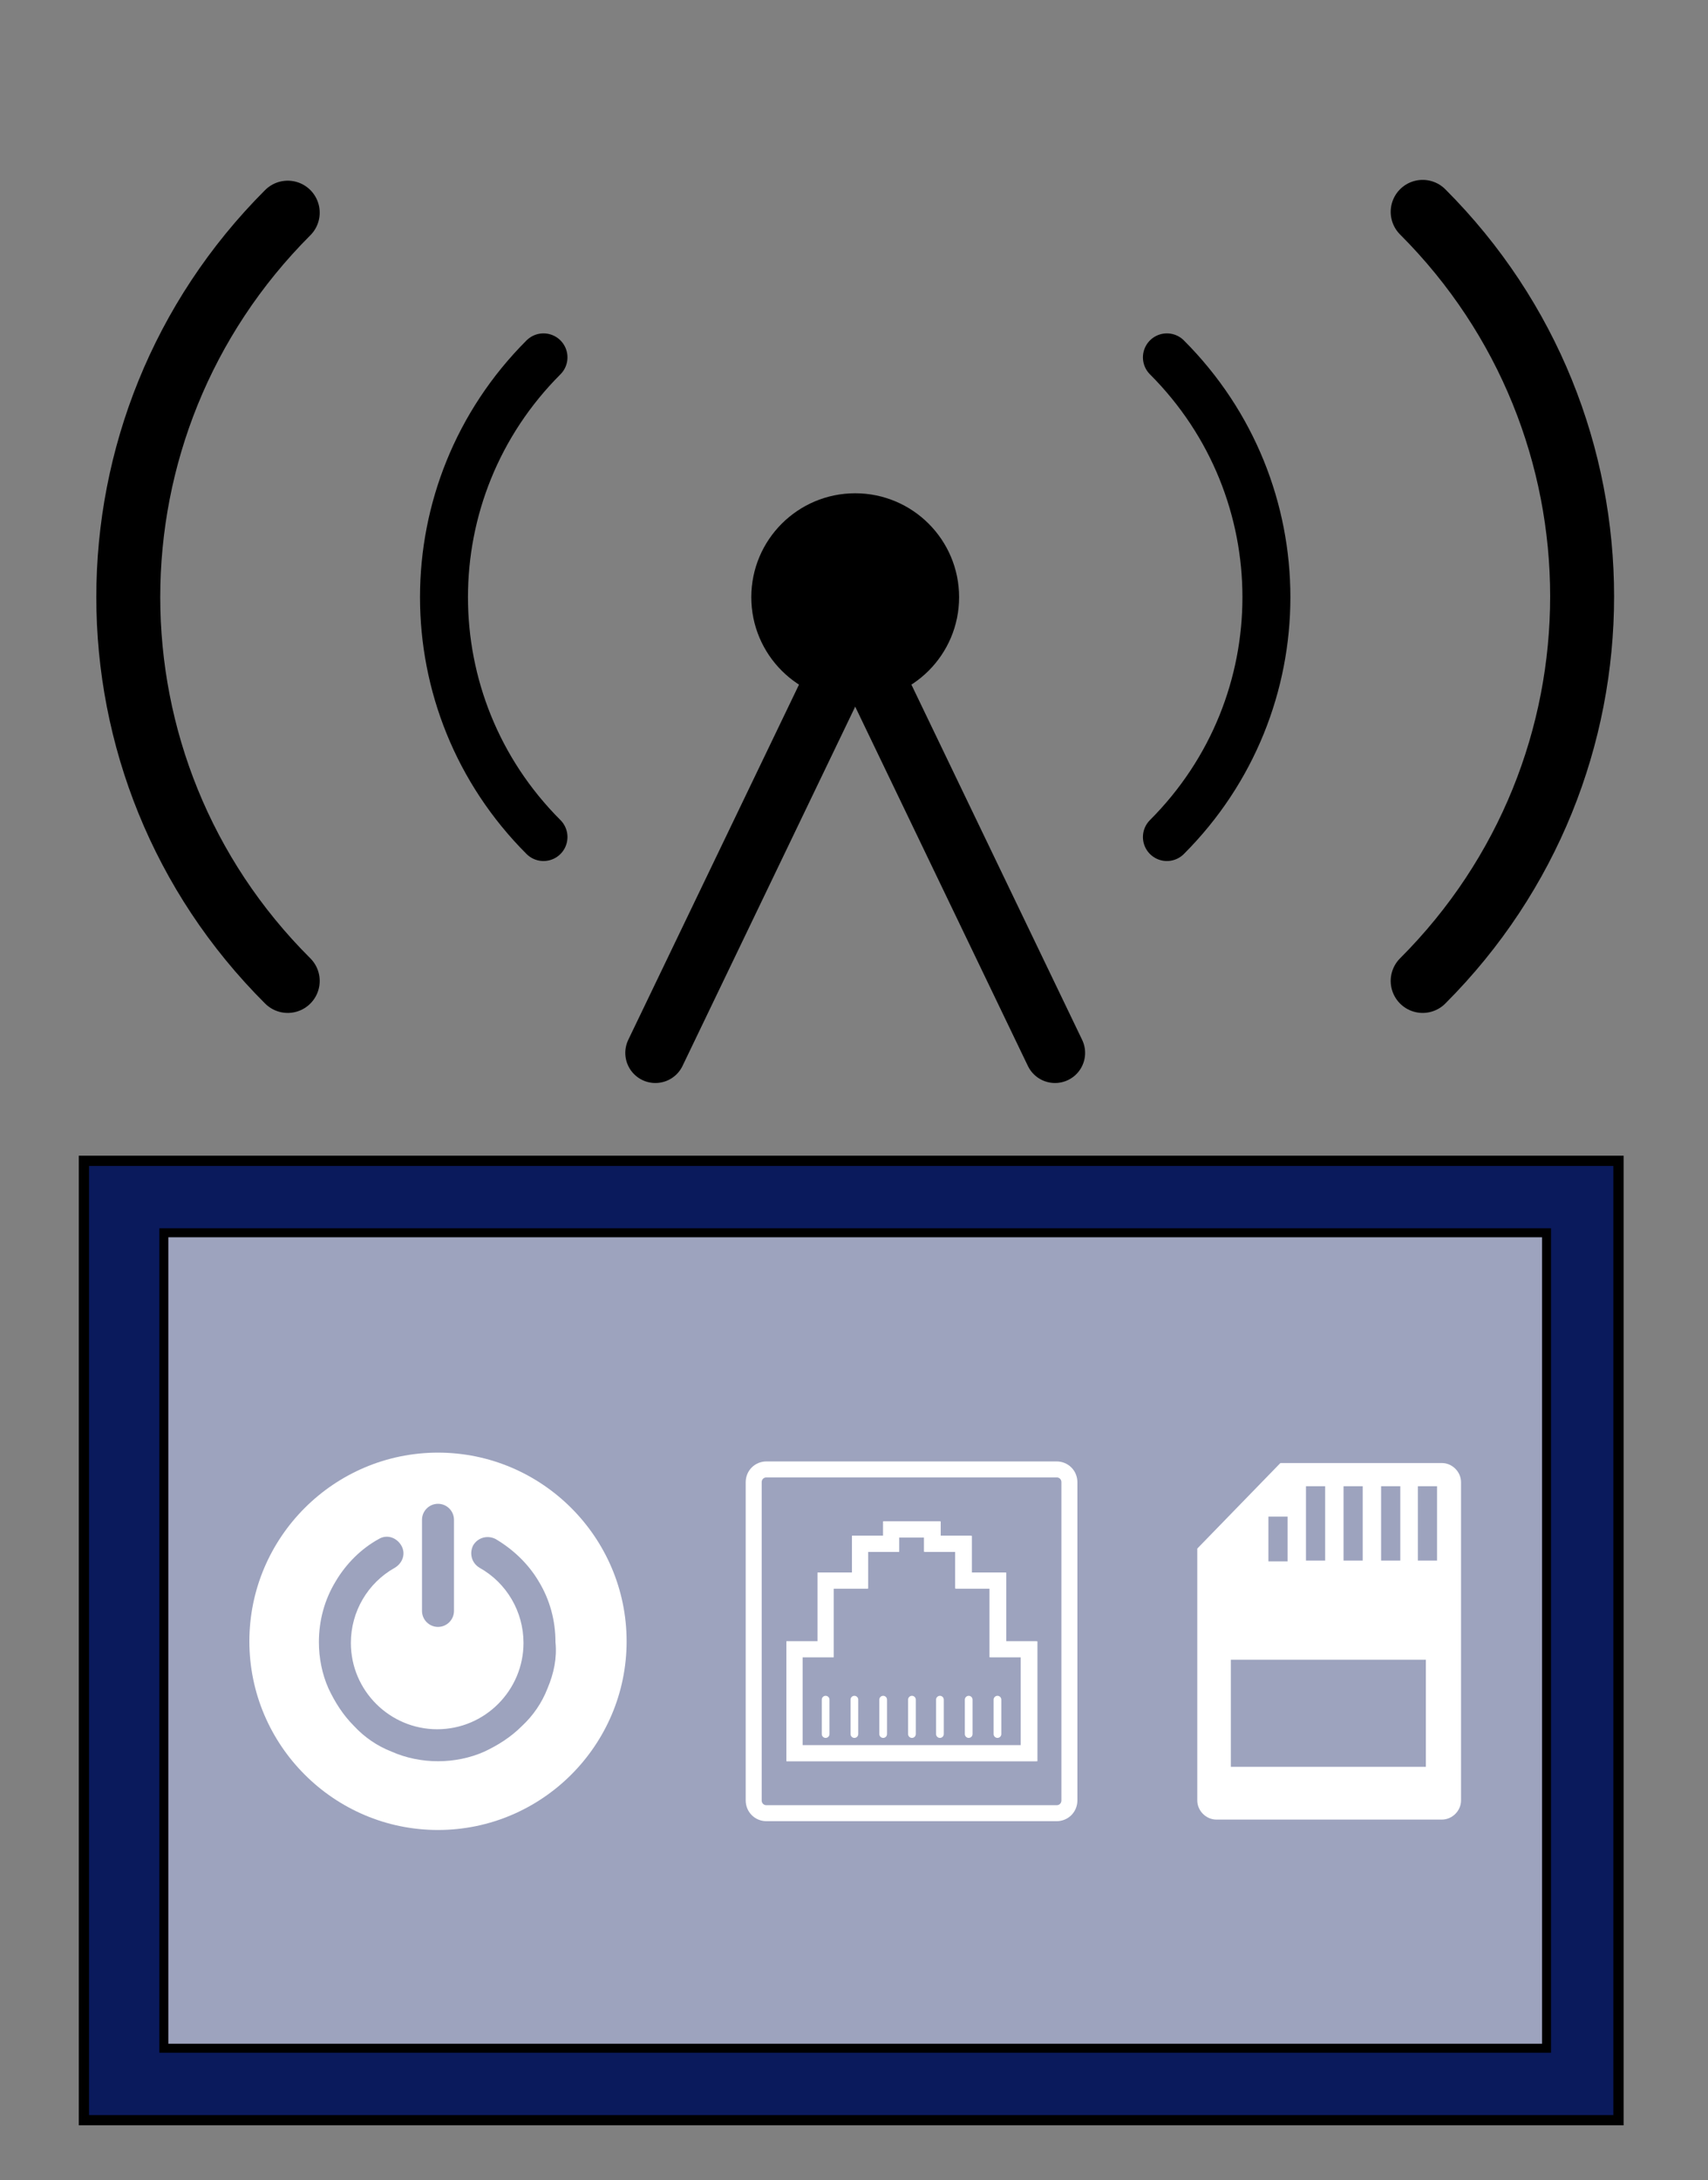 <?xml version="1.0" encoding="utf-8"?>
<!-- Generator: Adobe Illustrator 22.0.0, SVG Export Plug-In . SVG Version: 6.00 Build 0)  -->
<svg version="1.1" id="Layer_1" xmlns="http://www.w3.org/2000/svg" xmlns:xlink="http://www.w3.org/1999/xlink" x="0px" y="0px"
	 viewBox="0 0 213.7 272.7" style="enable-background:new 0 0 213.7 272.7;" xml:space="preserve">
<rect x="0" y="0" width="213.7" height="272.7" fill="#808080" stroke="none"/>
<style type="text/css">
	.st0{fill:#9DA3BE;stroke:#000000;stroke-width:0.5;stroke-miterlimit:10;}
	.st1{fill:#0A1A5C;}
	.st2{fill:#9DA3BE;}
	.st3{fill:#FFFFFF;stroke:#000000;stroke-width:0.5;stroke-miterlimit:10;}
	.st4{fill:none;stroke:#000000;stroke-miterlimit:10;}
	.st5{fill:#9DA3BE;stroke:#000000;stroke-width:0.659;stroke-miterlimit:10;}
	.st6{fill:#999999;stroke:#000000;stroke-width:0.25;stroke-miterlimit:10;}
	.st7{fill:#0A1A5C;stroke:#000000;stroke-width:0.5;stroke-miterlimit:10;}
	.st8{fill:none;stroke:#231F20;stroke-width:0.339;stroke-miterlimit:10;}
	.st9{fill:#FFFFFF;stroke:#231F20;stroke-width:0.339;stroke-miterlimit:10;}
	.st10{fill:#CCCCCC;}
	.st11{fill:#AAAAAA;stroke:#231F20;stroke-width:0.339;stroke-miterlimit:10;}
	.st12{fill:none;stroke:#FFFFFF;stroke-width:3;stroke-miterlimit:10;}
	.st13{fill:none;}
	.st14{fill:#FFFFFF;}
	.st15{fill:none;stroke:#FFFFFF;stroke-width:5;stroke-linecap:round;stroke-miterlimit:10;}
	.st16{fill:none;stroke:#FFFFFF;stroke-width:5;stroke-linecap:round;stroke-miterlimit:10;stroke-dasharray:15.667,15.667;}
	.st17{fill:#0A1A5C;stroke:#000000;stroke-width:0.974;stroke-miterlimit:10;}
	.st18{fill:#CCCCCC;stroke:#000000;stroke-width:0.5;stroke-miterlimit:10;}
	.st19{fill:#F37021;}
	.st20{fill:#9DA3BE;stroke:#000000;stroke-width:0.974;stroke-miterlimit:10;}
	.st21{fill:none;stroke:#FFFFFF;stroke-width:2;stroke-miterlimit:10;}
	.st22{fill:#9DA3BE;stroke:#000000;stroke-width:0.477;stroke-miterlimit:10;}
	.st23{fill:#9DA3BE;stroke:#000000;stroke-width:0.537;stroke-miterlimit:10;}
	.st24{fill:#0A1A5C;stroke:#000000;stroke-miterlimit:10;}
	.st25{fill:#0A1A5C;stroke:#000000;stroke-width:1.364;stroke-miterlimit:10;}
	.st26{fill:#9DA3BE;stroke:#000000;stroke-miterlimit:10;}
	.st27{fill:#0A1A5C;stroke:#000000;stroke-width:1.282;stroke-miterlimit:10;}
	.st28{fill:#9DA3BE;stroke:#000000;stroke-width:1.122;stroke-miterlimit:10;}
	.st29{fill:none;stroke:#000000;stroke-width:7.532;stroke-linecap:round;stroke-miterlimit:10;}
	.st30{stroke:#000000;stroke-width:6;stroke-linecap:round;stroke-miterlimit:10;}
	.st31{fill:none;stroke:#000000;stroke-width:8;stroke-linecap:round;stroke-miterlimit:10;}
	.st32{fill:none;stroke:#000000;stroke-width:6;stroke-linecap:round;stroke-miterlimit:10;}
	.st33{fill:none;stroke:#FFFFFF;stroke-width:2;stroke-linecap:round;stroke-miterlimit:10;}
	.st34{fill:none;stroke:#FFFFFF;stroke-width:0.965;stroke-linecap:round;stroke-miterlimit:10;}
	.st35{fill:none;stroke:#0A1A5C;stroke-width:3.93;stroke-miterlimit:10;}
	.st36{opacity:0.6;fill:#0A1A5C;}
	.st37{fill:none;stroke:#000000;stroke-width:2;stroke-miterlimit:10;}
	.st38{fill:#0A1A5C;stroke:#000000;stroke-width:0.634;stroke-miterlimit:10;}
	.st39{opacity:0.8;fill:#0A1A5C;stroke:#000000;stroke-width:0.469;stroke-miterlimit:10;}
	.st40{opacity:0.8;fill:#0A1A5C;stroke:#000000;stroke-width:0.541;stroke-miterlimit:10;}
	.st41{fill:#0A1A5C;stroke:#000000;stroke-width:0.469;stroke-miterlimit:10;}
	.st42{fill:#9DA3BE;stroke:#000000;stroke-width:0.21;stroke-miterlimit:10;}
	.st43{fill:#9DA3BE;stroke:#000000;stroke-width:0.21;stroke-miterlimit:10;}
	.st44{fill:#9DA3BE;stroke:#000000;stroke-width:0.272;stroke-miterlimit:10;}
	.st45{fill:#9DA3BE;stroke:#000000;stroke-width:0.218;stroke-miterlimit:10;}
	.st46{fill:#0A195C;}
	.st47{fill:none;stroke:#FFFFFF;stroke-width:1.016;stroke-linecap:round;stroke-linejoin:round;stroke-miterlimit:10;}
	.st48{fill:#F26F21;}
	.st49{display:none;}
	.st50{display:inline;fill:#012169;}
	.st51{display:inline;}
	.st52{fill:#C8102E;}
	.st53{display:inline;fill-rule:evenodd;clip-rule:evenodd;fill:#E21936;}
	.st54{display:inline;fill-rule:evenodd;clip-rule:evenodd;fill:#FFD200;}
	.st55{display:inline;fill:#0A1A5C;}
	.st56{display:inline;fill:#0A1A5C;stroke:#000000;stroke-width:2.020941e-02;stroke-miterlimit:10;}
	
		.st57{display:inline;fill:none;stroke:#0A1A5C;stroke-width:1.127;stroke-linecap:round;stroke-linejoin:round;stroke-miterlimit:10;}
	.st58{fill:none;stroke:#F37021;stroke-width:4;stroke-miterlimit:10;}
	.st59{fill:none;stroke:#CCCCCC;stroke-miterlimit:10;}
	.st60{fill:none;stroke:#CCCCCC;stroke-width:0.969;stroke-miterlimit:10;}
	.st61{fill:#FFFFFF;stroke:#CCCCCC;stroke-width:0.956;stroke-miterlimit:10;}
	.st62{fill:none;stroke:#CCCCCC;stroke-width:0.95;stroke-miterlimit:10;}
	.st63{fill:#999999;stroke:#CCCCCC;stroke-width:0.587;stroke-miterlimit:10;}
	.st64{fill:#CCCCCC;stroke:#CCCCCC;stroke-width:0.956;stroke-miterlimit:10;}
	.st65{fill-rule:evenodd;clip-rule:evenodd;fill:#FFFFFF;}
	.st66{fill:#FFFFFF;stroke:#FFFFFF;stroke-miterlimit:10;}
	.st67{fill:#FFFFFF;stroke:#FFFFFF;stroke-width:0.326;stroke-miterlimit:10;}
	.st68{fill-rule:evenodd;clip-rule:evenodd;fill:#0A1A5C;}
	.st69{fill:#FFFFFE;}
	.st70{fill:#AAAAAA;}
	.st71{fill:#E2E2E2;}
	.st72{fill:#565656;}
	.st73{opacity:0.8;fill:#0A1A5C;}
	.st74{fill:#FFFFFF;stroke:#0A1A5C;stroke-width:1.773;stroke-miterlimit:10;}
	.st75{fill:#9DA3BE;stroke:#000000;stroke-width:0.189;stroke-miterlimit:10;}
	.st76{fill:#FFFFFF;stroke:#000000;stroke-width:0.189;stroke-miterlimit:10;}
	.st77{fill:none;stroke:#000000;stroke-width:0.379;stroke-miterlimit:10;}
	.st78{fill:#9DA3BE;stroke:#000000;stroke-width:0.25;stroke-miterlimit:10;}
	.st79{fill:#999999;stroke:#000000;stroke-width:9.467980e-02;stroke-miterlimit:10;}
	.st80{fill:#00FF00;}
	.st81{fill:#FFFFFF;stroke:#000000;stroke-width:0.887;stroke-miterlimit:10;}
	.st82{fill:#9DA3BE;stroke:#000000;stroke-width:0.505;stroke-miterlimit:10;}
	.st83{fill:none;stroke:#FFFFFF;stroke-width:1.038;stroke-miterlimit:10;}
	.st84{fill:#9DA3BE;stroke:#000000;stroke-width:0.247;stroke-miterlimit:10;}
	.st85{fill:#9DA3BE;stroke:#000000;stroke-width:0.279;stroke-miterlimit:10;}
	.st86{fill:#CCCCCC;stroke:#0A1A5C;stroke-width:1.773;stroke-miterlimit:10;}
	.st87{fill:none;stroke:#000000;stroke-width:0.397;stroke-miterlimit:10;}
	.st88{fill:#0A1A5C;stroke:#000000;stroke-width:0.397;stroke-miterlimit:10;}
	.st89{fill:#0A1A5C;stroke:#000000;stroke-width:0.541;stroke-miterlimit:10;}
	.st90{fill:#9DA3BE;stroke:#000000;stroke-width:0.397;stroke-miterlimit:10;}
	.st91{fill:#0A1A5C;stroke:#000000;stroke-width:0.522;stroke-miterlimit:10;}
	.st92{fill:#9DA3BE;stroke:#000000;stroke-width:0.457;stroke-miterlimit:10;}
	.st93{fill:none;stroke:#000000;stroke-width:3.065;stroke-linecap:round;stroke-miterlimit:10;}
	.st94{stroke:#000000;stroke-width:2.441;stroke-linecap:round;stroke-miterlimit:10;}
	.st95{fill:none;stroke:#000000;stroke-width:3.255;stroke-linecap:round;stroke-miterlimit:10;}
	.st96{fill:none;stroke:#000000;stroke-width:2.441;stroke-linecap:round;stroke-miterlimit:10;}
	.st97{fill:none;stroke:#FFFFFF;stroke-width:0.814;stroke-linecap:round;stroke-miterlimit:10;}
	.st98{fill:none;stroke:#FFFFFF;stroke-width:0.393;stroke-linecap:round;stroke-miterlimit:10;}
	.st99{fill:none;stroke:#0A1A5C;stroke-width:1.593;stroke-miterlimit:10;}
	.st100{fill:#9DA3BE;stroke:#000000;stroke-width:0.405;stroke-miterlimit:10;}
	.st101{fill:none;stroke:#000000;stroke-width:0.81;stroke-miterlimit:10;}
	.st102{fill:#0A1A5C;stroke:#000000;stroke-width:0.257;stroke-miterlimit:10;}
	.st103{opacity:0.8;fill:#0A1A5C;stroke:#000000;stroke-width:0.19;stroke-miterlimit:10;}
	.st104{opacity:0.8;fill:#0A1A5C;stroke:#000000;stroke-width:0.219;stroke-miterlimit:10;}
	.st105{fill:#0A1A5C;stroke:#000000;stroke-width:0.19;stroke-miterlimit:10;}
	.st106{fill:#9DA3BE;stroke:#000000;stroke-width:8.506256e-02;stroke-miterlimit:10;}
	.st107{fill:#9DA3BE;stroke:#000000;stroke-width:8.517154e-02;stroke-miterlimit:10;}
	.st108{fill:#9DA3BE;stroke:#000000;stroke-width:0.11;stroke-miterlimit:10;}
	.st109{fill:#9DA3BE;stroke:#000000;stroke-width:8.838669e-02;stroke-miterlimit:10;}
	.st110{fill:#0A1A5C;stroke:#000000;stroke-width:0.184;stroke-miterlimit:10;}
	.st111{fill:none;stroke:#231F20;stroke-width:0.124;stroke-miterlimit:10;}
	.st112{fill:#FFFFFF;stroke:#231F20;stroke-width:0.124;stroke-miterlimit:10;}
	.st113{fill:#AAAAAA;stroke:#231F20;stroke-width:0.124;stroke-miterlimit:10;}
	.st114{fill:#0A1A5C;stroke:#000000;stroke-width:0.186;stroke-miterlimit:10;}
	.st115{fill:none;stroke:#FFFFFF;stroke-width:1.117;stroke-miterlimit:10;}
	.st116{fill:#9DA3BE;stroke:#000000;stroke-width:0.186;stroke-miterlimit:10;}
	.st117{fill:none;stroke:#FFFFFF;stroke-width:1.861;stroke-linecap:round;stroke-miterlimit:10;}
	.st118{fill:none;stroke:#FFFFFF;stroke-width:1.861;stroke-linecap:round;stroke-miterlimit:10;stroke-dasharray:5.452,5.452;}
	.st119{fill:#0A1A5C;stroke:#000000;stroke-width:0.393;stroke-miterlimit:10;}
	.st120{fill:#CCCCCC;stroke:#000000;stroke-width:0.202;stroke-miterlimit:10;}
	.st121{fill:none;stroke:#0A1A5C;stroke-width:7;stroke-linecap:round;stroke-linejoin:round;stroke-miterlimit:10;}
	.st122{fill:#FFFFFF;stroke:#CCCCCC;stroke-width:1.021;stroke-miterlimit:10;}
	.st123{fill:#FFFFFF;stroke:#0A1A5C;stroke-width:2;stroke-miterlimit:10;}
	.st124{fill:#0A1A5C;stroke:#000000;stroke-width:0.115;stroke-miterlimit:10;}
	.st125{fill:none;stroke:#231F20;stroke-width:7.817870e-02;stroke-miterlimit:10;}
	.st126{fill:#FFFFFF;stroke:#231F20;stroke-width:7.817870e-02;stroke-miterlimit:10;}
	.st127{fill:#AAAAAA;stroke:#231F20;stroke-width:7.817870e-02;stroke-miterlimit:10;}
	.st128{fill:none;stroke:#CCCCCC;stroke-width:0.695;stroke-miterlimit:10;}
	.st129{fill:#999999;}
	.st130{fill:#FFFFFF;stroke:#B3B3B3;stroke-width:2;stroke-miterlimit:10;}
	.st131{fill:none;stroke:#FFFFFF;stroke-width:0.773;stroke-linecap:round;stroke-linejoin:round;stroke-miterlimit:10;}
	.st132{fill:#0A1A5C;stroke:#0A1A5C;stroke-width:0.842;stroke-miterlimit:10;}
	.st133{fill:none;stroke:#0A1A5C;stroke-width:0.842;stroke-miterlimit:10;}
	.st134{fill:#FFFFFF;stroke:#0A1A5C;stroke-width:0.842;stroke-miterlimit:10;}
</style>
<rect x="10.5" y="145.2" class="st27" width="192" height="120"/>
<rect x="20.5" y="154.2" class="st28" width="173" height="102"/>
<g>
	<line class="st29" x1="82" y1="131.7" x2="107" y2="79.7"/>
	<line class="st29" x1="132" y1="131.7" x2="107" y2="79.7"/>
</g>
<circle class="st30" cx="107" cy="74.7" r="10"/>
<path class="st31" d="M36,122.7C9.4,96.2,9.4,53.2,36,26.6"/>
<path class="st32" d="M68,104.7c-16.6-16.6-16.6-43.4,0-60"/>
<path class="st31" d="M178,122.7c26.6-26.6,26.6-69.6,0-96.2"/>
<path class="st32" d="M146,104.7c16.6-16.6,16.6-43.4,0-60"/>
<g>
	<g>
		<path class="st14" d="M54.8,181.7c-13,0-23.6,10.6-23.6,23.6c0,13,10.6,23.6,23.6,23.6c13,0,23.6-10.6,23.6-23.6
			C78.4,192.3,67.8,181.7,54.8,181.7z M52.8,190.1c0-1.1,0.9-2,2-2c1.1,0,2,0.9,2,2v11.4c0,1.1-0.9,2-2,2c-1.1,0-2-0.9-2-2V190.1z
			 M68.5,211.2c-0.7,1.8-1.8,3.4-3.2,4.7c-1.4,1.4-3,2.4-4.7,3.2c-1.8,0.8-3.8,1.2-5.8,1.2c-2,0-4-0.4-5.8-1.2
			c-1.8-0.7-3.4-1.8-4.7-3.2c-1.4-1.4-2.4-3-3.2-4.7c-0.8-1.8-1.2-3.8-1.2-5.8c0-2.7,0.7-5.3,2.1-7.6c1.3-2.2,3.2-4.1,5.4-5.3
			c1-0.6,2.2-0.2,2.8,0.8c0.6,1,0.2,2.2-0.8,2.8c-3.4,1.9-5.5,5.5-5.5,9.4c0,6,4.9,10.8,10.8,10.8c6,0,10.8-4.9,10.8-10.8
			c0-3.9-2.1-7.5-5.5-9.4c-1-0.6-1.3-1.8-0.8-2.8c0.6-1,1.8-1.3,2.8-0.8c2.2,1.3,4.1,3.1,5.4,5.3c1.4,2.3,2.1,4.9,2.1,7.6
			C69.7,207.4,69.3,209.3,68.5,211.2z"/>
		<path class="st13" d="M62.2,192.4c-1-0.6-2.2-0.2-2.8,0.8c-0.6,1-0.2,2.2,0.8,2.8c3.4,1.9,5.5,5.5,5.5,9.4c0,6-4.9,10.8-10.8,10.8
			c-6,0-10.8-4.9-10.8-10.8c0-3.9,2.1-7.5,5.5-9.4c1-0.6,1.3-1.8,0.8-2.8c-0.6-1-1.8-1.3-2.8-0.8c-2.2,1.3-4.1,3.1-5.4,5.3
			c-1.4,2.3-2.1,4.9-2.1,7.6c0,2,0.4,4,1.2,5.8c0.7,1.8,1.8,3.4,3.2,4.7c1.4,1.4,3,2.4,4.7,3.2c1.8,0.8,3.8,1.2,5.8,1.2
			c2,0,4-0.4,5.8-1.2c1.8-0.7,3.4-1.8,4.7-3.2c1.4-1.4,2.4-3,3.2-4.7c0.8-1.8,1.2-3.8,1.2-5.8c0-2.7-0.7-5.3-2.1-7.6
			C66.3,195.6,64.4,193.7,62.2,192.4z"/>
		<path class="st13" d="M54.8,203.6c1.1,0,2-0.9,2-2v-11.4c0-1.1-0.9-2-2-2c-1.1,0-2,0.9-2,2v11.4C52.8,202.7,53.7,203.6,54.8,203.6
			z"/>
	</g>
	<path class="st14" d="M180.4,183h-20.2l-10.4,10.7v31.5c0,1.3,1.1,2.4,2.4,2.4h28.2c1.3,0,2.4-1.1,2.4-2.4v-39.8
		C182.8,184.1,181.7,183,180.4,183z M172.8,185.9h2.4v9.3h-2.4V185.9z M168.1,185.9h2.4v9.3h-2.4V185.9z M163.4,185.9h2.4v9.3h-2.4
		V185.9z M158.7,189.7h2.4v5.6h-2.4V189.7z M178.4,221H154v-13.4h24.4V221z M179.8,195.2h-2.4v-9.3h2.4V195.2z"/>
	<g>
		<g>
			<path class="st33" d="M132.2,183.8H95.9c-0.9,0-1.6,0.7-1.6,1.6v39.8c0,0.9,0.7,1.6,1.6,1.6h36.3c0.9,0,1.6-0.7,1.6-1.6v-39.8
				C133.8,184.5,133.1,183.8,132.2,183.8z M128.7,219.3H99.4v-13h3.9v-8.6h4.3v-4.6h3.9v-1.8h5.2v1.8h3.9v4.6h4.3v8.6h3.9V219.3z"/>
			<polygon class="st33" points="124.8,197.7 120.5,197.7 120.5,193.1 116.6,193.1 116.6,191.3 111.5,191.3 111.5,193.1 
				107.6,193.1 107.6,197.7 103.3,197.7 103.3,206.3 99.4,206.3 99.4,219.3 128.7,219.3 128.7,206.3 124.8,206.3 			"/>
		</g>
		<g>
			<line class="st34" x1="103.3" y1="212.6" x2="103.3" y2="216.9"/>
			<line class="st34" x1="106.9" y1="212.6" x2="106.9" y2="216.9"/>
			<line class="st34" x1="110.5" y1="212.6" x2="110.5" y2="216.9"/>
			<line class="st34" x1="114.1" y1="212.6" x2="114.1" y2="216.9"/>
			<line class="st34" x1="117.6" y1="212.6" x2="117.6" y2="216.9"/>
			<line class="st34" x1="121.2" y1="212.6" x2="121.2" y2="216.9"/>
			<line class="st34" x1="124.8" y1="212.6" x2="124.8" y2="216.9"/>
		</g>
	</g>
</g>
</svg>
